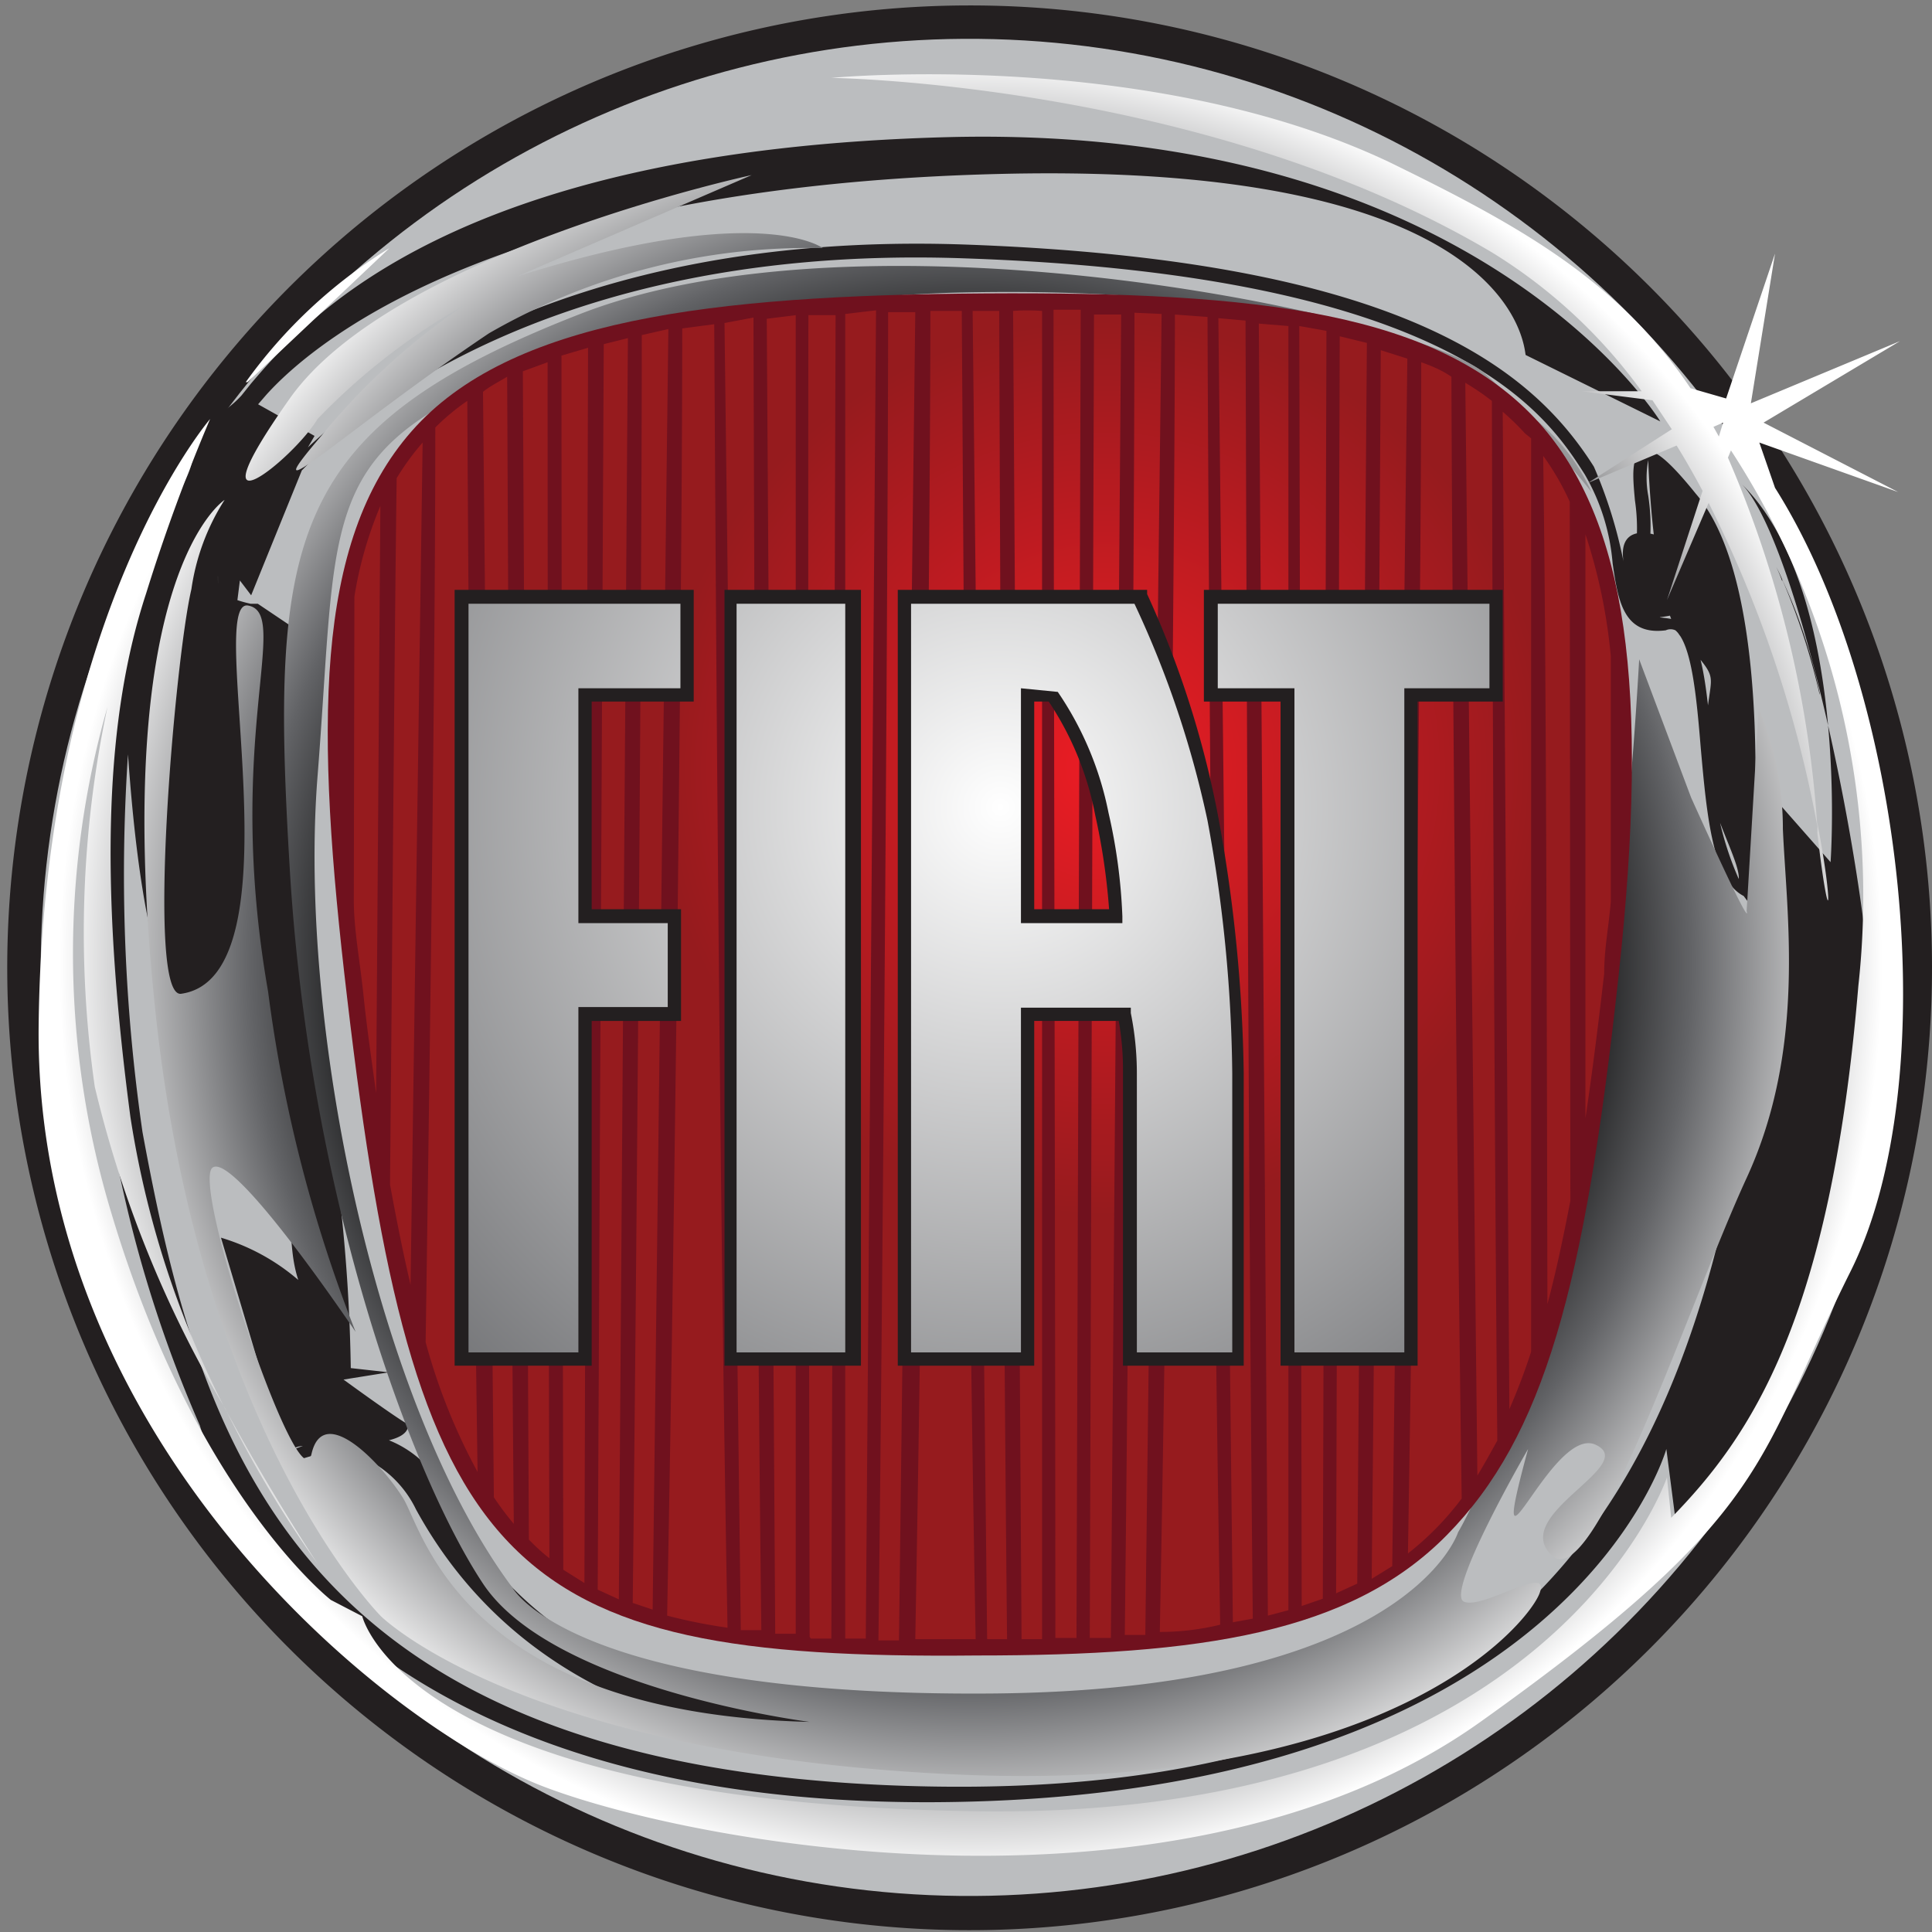 <svg xmlns="http://www.w3.org/2000/svg" xmlns:xlink="http://www.w3.org/1999/xlink" viewBox="0 0 32 32"><rect x="0" y="0" width="32" height="32" fill="#808080" stroke="none"/><defs><style>.a{fill:#231f20;}.b{fill:#bbbdbf;}.c{fill:url(#a);}.d{fill:#70111e;}.e{fill:url(#b);}.f{fill:url(#c);}</style><radialGradient id="a" cx="16.08" cy="15.98" r="15.1" gradientUnits="userSpaceOnUse"><stop offset="0.63"/><stop offset="0.79" stop-color="#626366"/><stop offset="1" stop-color="#fff"/></radialGradient><radialGradient id="b" cx="18.29" cy="12.72" r="7.41" gradientUnits="userSpaceOnUse"><stop offset="0" stop-color="#ec1c24"/><stop offset="1" stop-color="#961b1e"/></radialGradient><radialGradient id="c" cx="16.57" cy="13.37" r="14.72" gradientUnits="userSpaceOnUse"><stop offset="0" stop-color="#fff"/><stop offset="1" stop-color="#626366"/></radialGradient></defs><title>1</title><path class="a" d="M32,16A15.94,15.94,0,1,1,16.05.09,15.93,15.93,0,0,1,32,16Z"/><circle class="b" cx="16.05" cy="16.03" r="15.38" transform="translate(-4.8 7.1) rotate(-21.8)"/><path class="a" d="M3.68,8.28,2,8.56s-.09,8.78,1.47,8.34c1-.48.48-6.18.48-5.41a38.78,38.78,0,0,0,.51,5.57c.46,3.09.27,3.48.48,4.14a3.49,3.49,0,0,0-1.28-.7l1.11,3.73L5.55,24l0,0a1.81,1.81,0,0,1,1.34,1c3.11,5.69,11.28,3.5,9.14,3.62l3.37-.4C9.55,29.91,7.7,25.36,7.21,24.45a1.77,1.77,0,0,0-1.63-.71.2.2,0,0,0-.14.05L4.88,24c0-.17,2.05.12,1.87-.47.43.41-1.06-.68-1.06-.68h0l0,0,.75-.12-.63-.07a28.53,28.53,0,0,0-.57-5.26,35.19,35.19,0,0,1-.33-5.9,4,4,0,0,0-.06-1.11L4.27,10l-.12,0a2.08,2.08,0,0,1-.4-.13.42.42,0,0,0,.06-.25c0-.12,0-.27,0-.47s0-1.2,0-.89c-1.91,16.63.74-1.86.41-1.5l.19-.22c.9-1,4.06-3.47,12.19-3.66,8.6-.2,8.64,2.94,8.67,3l2.23,1.1S24.5,2.07,15.76,2.27c-8.23.2-10.68,3-11.6,4.08L4,6.55c-.38.42-.81.42-.81,1,0,.32-.37.76-.34,1s.76.87.76,1,0,.11,0,.13A11.32,11.32,0,0,1,3.68,8.28Zm23.52-.8c-.18.08-.16.39-.12.81a3.14,3.14,0,0,1,0,.92l.22,0a3.28,3.28,0,0,0,0-1,1.61,1.61,0,0,1,0-.59s.07,2.38.55,2.94c.78.9.39.38.39,2,0,.77.58,1.67.56,2a5.14,5.14,0,0,1-.44-2.15c-.09-1-.16-1.82-.51-2.1-.1-.08-.46-.08-.33-.09,2.15-.29-.84-2.29-.63-.92a7.74,7.74,0,0,0-.49-1.57c-1-1.58-3.12-3.42-10.43-3.68C9.27,3.82,6,6.57,5.1,7.41l.11-.19-1-.56L3.81,9.4l.35.46L5,7.79C5.16,7.65,8.33,4,16,4.28c8.13.28,9.62,2.59,10.25,3.58a3.49,3.49,0,0,1,.46,1.47c.09.62.18,1.2.88,1.11a.19.19,0,0,1,.16,0c.27.23.35,1.1.42,1.95.1,1.13.2,2.19.71,2.45L29,15v-.16c0-.21.47-5.06-.91-6.66C27.55,7.51,27.35,7.42,27.2,7.48Zm2.94,4a8.6,8.6,0,0,0-.62-1.88A10.92,10.92,0,0,1,30.14,11.51Zm-.62-1.88a2.17,2.17,0,0,0-.1-.21A2,2,0,0,1,29.52,9.63ZM28.83,8c1.82,1.76,1.49,6.28,1.49,6.28l-.88-1v4.39l-.62,1.23c-1.09,5.82-3.67,11-13.81,10.68S3.31,23.89,2.36,18.75A29.73,29.73,0,0,1,2.77,8a21.15,21.15,0,0,0,.54,15.61s1.7,6.3,12.18,6.24S27.6,24,27.6,24l.19,1.47A12.4,12.4,0,0,0,31,18.54C31.35,16.18,29.88,9,28.83,8Zm.59,1.4-.05-.12Z"/><path class="c" d="M30.1,13.63a1,1,0,0,1,0,.16C30.3,15.53,30.38,15.07,30.1,13.63Zm-26-7.3S5.46,5.05,6.45,4.11A8.26,8.26,0,0,0,4.07,6.33Zm-.37,17A18.69,18.69,0,0,0,5.26,25.9S4.52,24.79,3.7,23.28ZM29.4,8.08l-.26-.75,2.3.82L29.21,7l2.26-1.35L29,6.68l.4-2.48-.81,2.4L28,6.43c-1.22-1.82-2.91-2.73-5-3.75C19,.79,13.77,1.29,13.77,1.29s6.2.08,10.94,2.89a8.63,8.63,0,0,1,2.48,2.3l-1,0,1.18.15.32.48L26.3,8l1.47-.62c.15.24.29.49.43.75l-.59,1.81.69-1.61a20,20,0,0,1,1.8,5.35,18.42,18.42,0,0,0-1.48-6.1l.05-.12a13.55,13.55,0,0,1,2.11,8.87c-.46,5.52-1.78,7.46-3.1,8.81l-.07-.67S25.7,30.13,16.21,30,6,26.77,6,26.77l-.52-.27s-2.24-1.75-3.63-6.39a14.87,14.87,0,0,1-.07-8.4A18,18,0,0,0,1.57,18,19.05,19.05,0,0,0,3.7,23.28,15.89,15.89,0,0,1,2.16,18.5c-.53-4-.4-6.66.26-8.67A30.48,30.48,0,0,1,3.48,6.94S.71,10.16.64,17,6.38,28.59,9,29.59,19.64,32,24.52,28.52s4.55-4.3,6.13-7.46S31.57,11.51,29.4,8.08ZM28.24,6.82l0,0h.05Zm.23.41-.09-.16L28.54,7ZM5.26,6.94A10.56,10.56,0,0,1,7.7,5.05,10.93,10.93,0,0,0,5.33,7.21c-1.26,1.47.46-.14,2.77-1.69a10.59,10.59,0,0,1,5.53-1.41s-1.05-.8-5.07.47L12.45,2.9S6.51,4.18,4.8,6.6,4.86,7.61,5.26,6.94Zm19.85-.22c.73.76,1.25,1.43,1.25,1.43A3.23,3.23,0,0,0,25.11,6.72ZM2.56,16.62c.72,7.12,3.75,10.15,3.75,10.15s2.31,2.29,9.5,2.62,9.5-2.49,9.69-3-.92.27-1.25.14S25.31,24,25.31,24c-.73,2.69.39-.41,1.12-.07S25,25.09,25.7,25.76s2.24-4.1,3.23-6.25.66-4.37.6-5.78a5.17,5.17,0,0,0-.4-2l-.2,3.36s.14.47-.92-1.88l-.86-2.29c-.59,10.49-3,14.46-3,14.46S23.33,28,16.4,28.05,8.49,26.3,8.49,26.3c-2.24-3-3.56-9.28-3.23-13.45s0-5.31,3-6.59a25,25,0,0,1,7.45-1.41c5.38-.15,8.09.92,9.43,1.87-.17-.17-.34-.35-.53-.52-1-.94-10.15-2.89-15-1S4.47,8.89,4.8,14.4,6.84,24.48,8,26.23s5.41,2.29,5.41,2.29c-5.74-.14-6.4-3.16-6.73-3.7s-1.32-1.61-1.52-.74-2-4.47-1.64-4.74,2.37,2.72,2.37,2.72a23.7,23.7,0,0,1-1.45-5.64c-.73-4.17.39-6.26-.33-6.39S5,16.18,3,16.46c-.59.08-.1-5.56.17-6.7a3.72,3.72,0,0,1,.55-1.48S1.83,9.49,2.56,16.62Z"/><path class="d" d="M25.49,7c-1.66-1.83-4.62-2.17-9.18-2.14S8.44,5.3,6.82,7.14s-1.6,4.93-1.07,9.39C6.86,26,8.32,27.5,16.18,27.42c3.72,0,6.19-.37,7.79-2s2.28-4.09,2.84-9.27C27.33,11.36,26.94,8.63,25.49,7Z"/><path class="e" d="M22.13,26.39l.35-.16.16-20.55-.45-.11ZM19.46,5.21c0,3.12-.1,14-.25,21.82q.51,0,1-.12c-.14-8-.2-19-.21-21.66Zm.72.06.24,21.6.33-.06c-.08-7.94-.11-18.72-.12-21.5ZM21.56,26.6l.35-.12.06-21-.45-.08C21.53,8.66,21.55,20.79,21.56,26.6ZM16.32,5.15h-.21l.24,22h.33c-.08-7.88-.12-19-.13-22Zm.46,0,.14,22h.34c0-7.88,0-19,0-22A3.23,3.23,0,0,0,16.78,5.15Zm5.94,21,.34-.21.25-20-.44-.14C22.85,9,22.8,18.62,22.72,26.11ZM24.27,6.34l.2,18.1c.11-.18.22-.38.33-.58-.06-6.55-.08-13.95-.09-17.22A4.27,4.27,0,0,0,24.27,6.34ZM25.63,21.6c.14-.52.26-1.09.38-1.71L26,8.31a4.32,4.32,0,0,0-.44-.76C25.61,10.86,25.62,16.7,25.63,21.6ZM18.79,5.18c0,3.07-.07,14.05-.16,21.9l.34,0L19.24,5.2Zm7.47,3.67,0,9.67c.11-.73.21-1.53.31-2.39,0-.42.08-.81.11-1.2l0-4.06A9.08,9.08,0,0,0,26.26,8.85Zm-1-1.67a4.17,4.17,0,0,0-.37-.36L25,23.34c.13-.3.25-.61.36-.95,0-5.76,0-11.88,0-15.13ZM9.9,26.33l.35.16L10.4,5.6,10,5.7Zm7.58.8h.35l.07-22h-.45C17.45,8.52,17.48,21.73,17.48,27.13Zm.57,0,.35,0,.17-21.92h-.45Zm2.8-21.77L21,26.76l.34-.09c0-7.84,0-18.37,0-21.27ZM6.46,19.62c.11.6.22,1.15.34,1.66L7,7.33a4.25,4.25,0,0,0-.43.59C6.53,11,6.5,15.35,6.46,19.62Zm-.6-4.72c0,.5.1,1,.16,1.58s.14,1.11.21,1.63L6.3,8.38a6.49,6.49,0,0,0-.43,1.5ZM7.21,7.08c0,3.7-.08,9.7-.16,15.15a9.91,9.91,0,0,0,.86,2.15c-.09-6.25-.15-13.73-.17-17.74A3.75,3.75,0,0,0,7.21,7.08ZM23.54,6c0,3.39-.1,12.48-.22,19.73a4.81,4.81,0,0,0,.89-.91c-.1-7.06-.16-15.42-.17-18.58C23.88,6.13,23.71,6.06,23.54,6ZM8,6.49,8.18,24.8a5,5,0,0,0,.33.44c-.06-6.62-.09-14.92-.11-19C8.25,6.33,8.11,6.4,8,6.49Zm.66-.34L8.76,25.5a3.28,3.28,0,0,0,.34.31C9.08,19,9.07,10,9.07,6Zm6.75-1c0,3.45-.11,14.34-.25,22h1c-.15-7.88-.21-19-.23-22ZM12,5.35,12.27,27l.34,0c-.09-7.55-.12-18.16-.13-21.74ZM9.33,26l.35.22L9.74,5.76l-.44.13C9.3,10.38,9.32,20.88,9.33,26ZM14.71,5.17c0,3.47-.07,14.34-.16,22h.34l.27-22Zm-4.08.38c0,4-.07,13.84-.15,21l.33.11.26-21.21Zm.67-.11c0,3.94-.11,14-.25,21.32a8.92,8.92,0,0,0,1,.2c-.14-7.49-.2-18-.22-21.59ZM14,27.14h.34l.17-22L14,5.2Zm-.57,0,.34,0,.07-21.92-.45,0C13.38,9.18,13.4,22.06,13.41,27.11ZM12.7,5.28l.14,21.78.34,0c0-7.58,0-18.3,0-21.84Z"/><path class="f" d="M12.09,22.51h2V9.89h-2Zm-4.45,0H9.69V16.8h1.48V15.17H9.69V11.51h1.69V9.89H7.64ZM20.05,9.89v1.62h1.27v11h2.05v-11h1.41V9.89Zm-1.19,0H15V22.51h2V16.8h1.61a5.51,5.51,0,0,1,.08,1c0,.59,0,4.73,0,4.73h1.81V17.78a24.59,24.59,0,0,0-.41-4.21A16.22,16.22,0,0,0,18.86,9.89Zm-.38,5.28H17V11.51h.41a5.08,5.08,0,0,1,.82,2A9.21,9.21,0,0,1,18.48,15.17Z"/><path class="a" d="M12,9.77V22.62h2.26V9.77ZM14,10V22.4H12.2V10Z"/><path class="a" d="M7.53,9.77V22.62H9.8V16.91h1.48V15.06H9.8V11.62h1.69V9.77Zm3.74.23v1.4H9.58v3.89h1.48v1.39H9.58V22.4H7.76V10Z"/><path class="a" d="M19.94,9.77v1.85h1.27v11h2.27v-11h1.41V9.77Zm4.73.23v1.4H23.26v11H21.44v-11H20.17V10Z"/><path class="a" d="M14.87,9.77V22.62h2.26V16.91h1.4a4.68,4.68,0,0,1,.07.87v4.84h2V17.78a25.25,25.25,0,0,0-.42-4.24A16,16,0,0,0,19,9.84l0-.07Zm3.92.23A16.48,16.48,0,0,1,20,13.59a24.05,24.05,0,0,1,.41,4.19V22.4H18.83V17.78a5.05,5.05,0,0,0-.1-1v-.09H16.91V22.4H15.09V10Z"/><path class="a" d="M16.91,11.4v3.89h1.68v-.11a9.12,9.12,0,0,0-.23-1.72,5.41,5.41,0,0,0-.84-2l0,0Zm.46.22a5.1,5.1,0,0,1,.77,1.88,10.71,10.71,0,0,1,.23,1.56H17.13V11.62Z"/></svg>